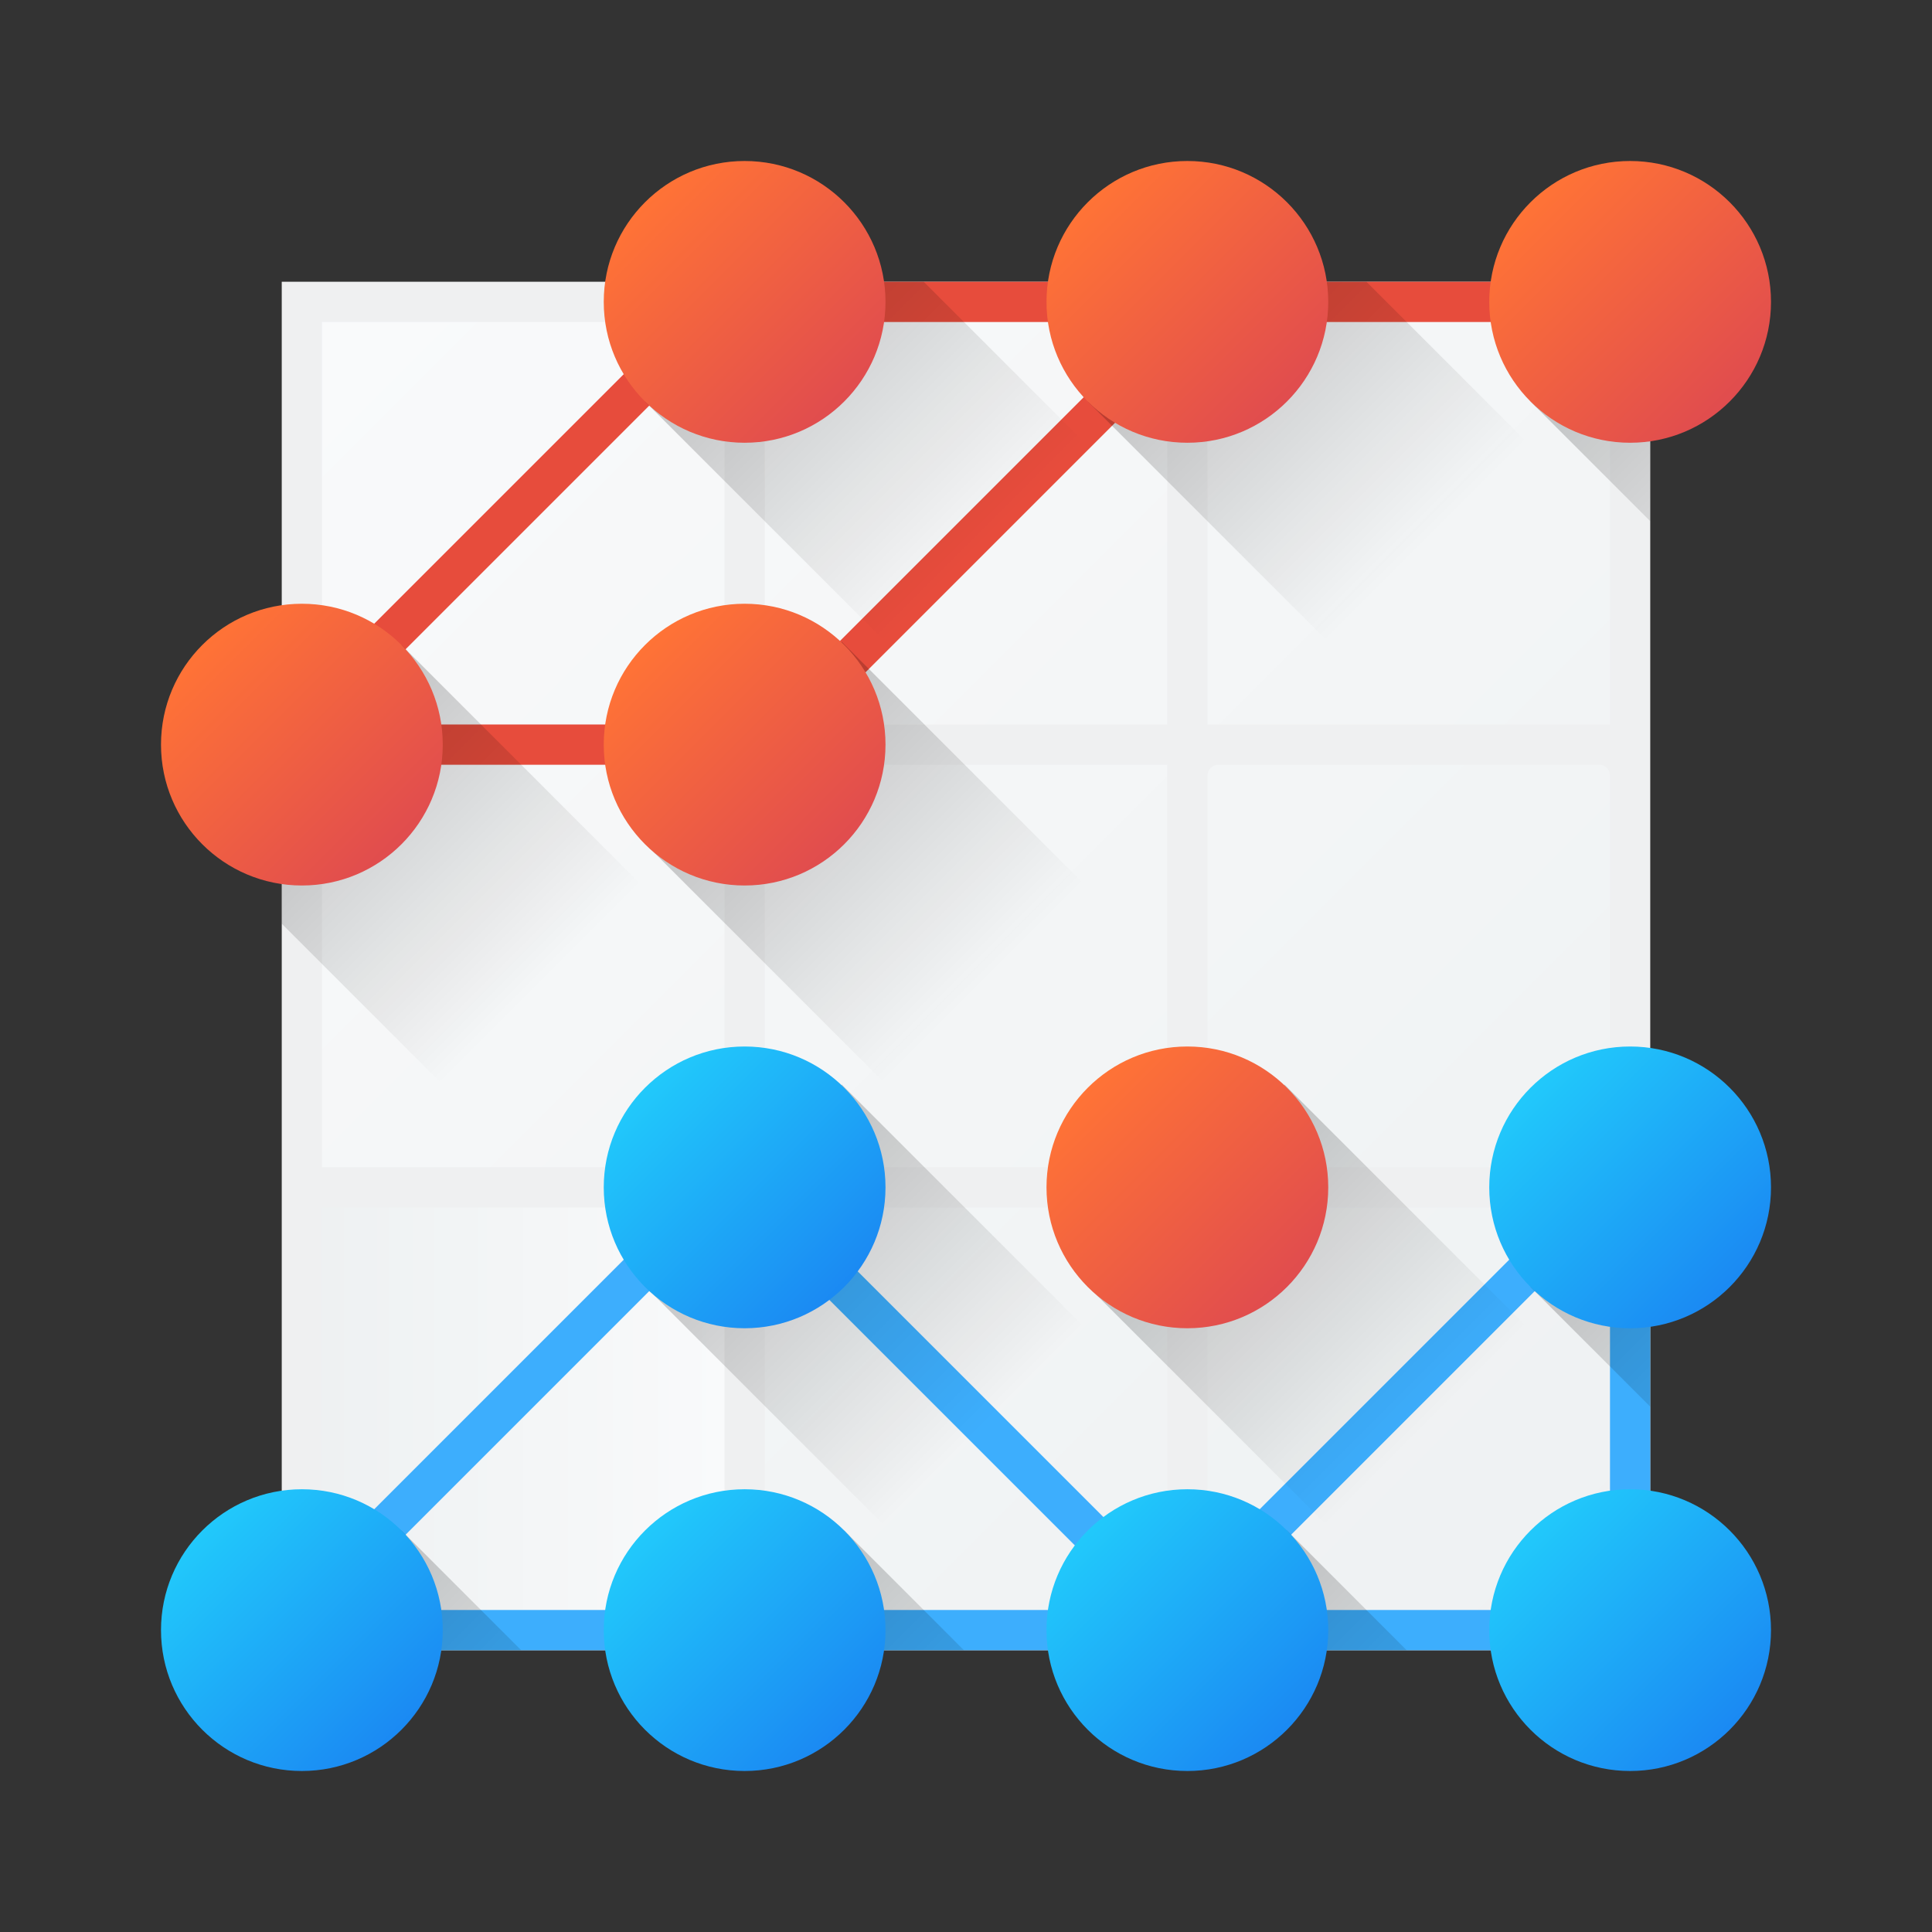 <?xml version="1.0" encoding="UTF-8" standalone="no"?>
<!-- Created with Inkscape (http://www.inkscape.org/) -->

<svg
   xmlns:dc="http://purl.org/dc/elements/1.1/"
   xmlns:cc="http://creativecommons.org/ns#"
   xmlns:rdf="http://www.w3.org/1999/02/22-rdf-syntax-ns#"
   xmlns:svg="http://www.w3.org/2000/svg"
   xmlns="http://www.w3.org/2000/svg"
   xmlns:xlink="http://www.w3.org/1999/xlink"
   xmlns:sodipodi="http://sodipodi.sourceforge.net/DTD/sodipodi-0.dtd"
   xmlns:inkscape="http://www.inkscape.org/namespaces/inkscape"
   width="48"
   height="48"
   id="svg5453"
   version="1.1"
   inkscape:version="0.91 r13725"
   sodipodi:docname="kdots.svg">
  <rect width="100%" height="100%" fill="#333333" stroke="none"/>
  <defs
     id="defs5455">
    <linearGradient
       inkscape:collect="always"
       id="linearGradient4649">
      <stop
         style="stop-color:#000000;stop-opacity:1;"
         offset="0"
         id="stop4651" />
      <stop
         style="stop-color:#000000;stop-opacity:0;"
         offset="1"
         id="stop4653" />
    </linearGradient>
    <linearGradient
       id="linearGradient4903"
       inkscape:collect="always">
      <stop
         id="stop4905"
         offset="0"
         style="stop-color:#eef1f2;stop-opacity:1" />
      <stop
         id="stop4907"
         offset="1"
         style="stop-color:#f9fafb;stop-opacity:1" />
    </linearGradient>
    <linearGradient
       inkscape:collect="always"
       xlink:href="#linearGradient4903"
       id="linearGradient4587"
       x1="424.204"
       y1="540.416"
       x2="392.233"
       y2="508.444"
       gradientUnits="userSpaceOnUse"
       gradientTransform="translate(-384.571,-499.798)" />
    <linearGradient
       inkscape:collect="always"
       xlink:href="#linearGradient4903"
       id="linearGradient4589"
       x1="392.571"
       y1="534.798"
       x2="402.571"
       y2="534.798"
       gradientUnits="userSpaceOnUse" />
    <linearGradient
       inkscape:collect="always"
       xlink:href="#linearGradient4649"
       id="linearGradient4655"
       x1="403.502"
       y1="518.798"
       x2="403.502"
       y2="526.798"
       gradientUnits="userSpaceOnUse"
       gradientTransform="translate(-484.549,133.209)" />
    <linearGradient
       inkscape:collect="always"
       xlink:href="#linearGradient4649"
       id="linearGradient4655-8"
       x1="403.502"
       y1="518.798"
       x2="403.502"
       y2="526.798"
       gradientUnits="userSpaceOnUse"
       gradientTransform="matrix(0.707,-0.707,0.707,0.707,-644.007,-62.977)" />
    <linearGradient
       inkscape:collect="always"
       xlink:href="#linearGradient4649"
       id="linearGradient4655-8-2"
       x1="403.502"
       y1="518.798"
       x2="403.502"
       y2="526.798"
       gradientUnits="userSpaceOnUse"
       gradientTransform="matrix(0.707,-0.707,0.707,0.707,-633.007,-73.977)" />
    <linearGradient
       inkscape:collect="always"
       xlink:href="#linearGradient4649"
       id="linearGradient4655-8-2-7"
       x1="403.502"
       y1="518.798"
       x2="403.502"
       y2="526.798"
       gradientUnits="userSpaceOnUse"
       gradientTransform="matrix(0.707,-0.707,0.707,0.707,-622.007,-73.977)" />
    <linearGradient
       inkscape:collect="always"
       xlink:href="#linearGradient4649"
       id="linearGradient4655-8-2-7-5"
       x1="403.502"
       y1="518.798"
       x2="403.502"
       y2="526.798"
       gradientUnits="userSpaceOnUse"
       gradientTransform="matrix(0.707,-0.707,0.707,0.707,-611.007,-73.977)" />
    <linearGradient
       inkscape:collect="always"
       xlink:href="#linearGradient4649"
       id="linearGradient4655-8-2-7-5-1"
       x1="403.502"
       y1="518.798"
       x2="403.502"
       y2="526.798"
       gradientUnits="userSpaceOnUse"
       gradientTransform="matrix(0.707,-0.707,0.707,0.707,-611.007,-51.977)" />
    <linearGradient
       inkscape:collect="always"
       xlink:href="#linearGradient4649"
       id="linearGradient4655-8-2-7-5-1-7"
       x1="403.502"
       y1="518.798"
       x2="403.502"
       y2="526.798"
       gradientUnits="userSpaceOnUse"
       gradientTransform="translate(-484.549,148.765)" />
    <linearGradient
       inkscape:collect="always"
       xlink:href="#linearGradient4649"
       id="linearGradient4655-8-2-7-5-1-7-8"
       x1="403.502"
       y1="518.798"
       x2="403.502"
       y2="526.798"
       gradientUnits="userSpaceOnUse"
       gradientTransform="translate(-492.327,140.987)" />
    <linearGradient
       inkscape:collect="always"
       xlink:href="#linearGradient4649"
       id="linearGradient4655-8-2-7-5-1-7-8-5"
       x1="403.502"
       y1="518.798"
       x2="403.502"
       y2="526.798"
       gradientUnits="userSpaceOnUse"
       gradientTransform="matrix(0.707,-0.707,0.707,0.707,-633.007,-40.977)" />
    <linearGradient
       inkscape:collect="always"
       xlink:href="#linearGradient4649"
       id="linearGradient4655-8-2-7-5-1-7-8-5-2"
       x1="403.502"
       y1="518.798"
       x2="403.502"
       y2="526.798"
       gradientUnits="userSpaceOnUse"
       gradientTransform="matrix(0.707,-0.707,0.707,0.707,-644.007,-40.977)" />
    <linearGradient
       inkscape:collect="always"
       xlink:href="#linearGradient4649"
       id="linearGradient4655-8-2-7-5-1-7-8-5-2-3"
       x1="403.502"
       y1="518.798"
       x2="403.502"
       y2="526.798"
       gradientUnits="userSpaceOnUse"
       gradientTransform="matrix(0.707,-0.707,0.707,0.707,-622.007,-40.977)" />
    <linearGradient
       inkscape:collect="always"
       xlink:href="#linearGradient4649"
       id="linearGradient4655-8-2-7-5-1-7-8-5-2-3-3"
       x1="403.502"
       y1="518.798"
       x2="403.502"
       y2="526.798"
       gradientUnits="userSpaceOnUse"
       gradientTransform="matrix(0.707,-0.707,0.707,0.707,-611.007,-40.977)" />
    <linearGradient
       inkscape:collect="always"
       xlink:href="#linearGradient4816"
       id="linearGradient4999"
       x1="406.571"
       y1="521.798"
       x2="400.597"
       y2="515.823"
       gradientUnits="userSpaceOnUse" />
    <linearGradient
       id="linearGradient4816"
       inkscape:collect="always">
      <stop
         id="stop4818"
         offset="0"
         style="stop-color:#da4453;stop-opacity:1;" />
      <stop
         id="stop4820"
         offset="1"
         style="stop-color:#ff7336;stop-opacity:1" />
    </linearGradient>
    <linearGradient
       gradientTransform="translate(-11,1.0062073e-5)"
       inkscape:collect="always"
       xlink:href="#linearGradient4816"
       id="linearGradient4999-2"
       x1="406.571"
       y1="521.798"
       x2="400.597"
       y2="515.823"
       gradientUnits="userSpaceOnUse" />
    <linearGradient
       gradientTransform="translate(1.1e-5,-11)"
       inkscape:collect="always"
       xlink:href="#linearGradient4816"
       id="linearGradient4999-2-4"
       x1="406.571"
       y1="521.798"
       x2="400.597"
       y2="515.823"
       gradientUnits="userSpaceOnUse" />
    <linearGradient
       gradientTransform="translate(11,-11)"
       inkscape:collect="always"
       xlink:href="#linearGradient4816"
       id="linearGradient4999-2-4-0"
       x1="406.571"
       y1="521.798"
       x2="400.597"
       y2="515.823"
       gradientUnits="userSpaceOnUse" />
    <linearGradient
       gradientTransform="translate(22,-11)"
       inkscape:collect="always"
       xlink:href="#linearGradient4816"
       id="linearGradient4999-2-4-0-6"
       x1="406.571"
       y1="521.798"
       x2="400.597"
       y2="515.823"
       gradientUnits="userSpaceOnUse" />
    <linearGradient
       gradientTransform="translate(11,11)"
       inkscape:collect="always"
       xlink:href="#linearGradient4816"
       id="linearGradient4999-2-4-0-1"
       x1="406.571"
       y1="521.798"
       x2="400.597"
       y2="515.823"
       gradientUnits="userSpaceOnUse" />
    <linearGradient
       inkscape:collect="always"
       id="linearGradient4303-4">
      <stop
         style="stop-color:#197cf1;stop-opacity:1"
         offset="0"
         id="stop4305-7" />
      <stop
         style="stop-color:#21c9fb;stop-opacity:1"
         offset="1"
         id="stop4307-4" />
    </linearGradient>
    <linearGradient
       gradientTransform="translate(4.1e-5,22)"
       inkscape:collect="always"
       xlink:href="#linearGradient4303-4"
       id="linearGradient4999-2-4-0-1-1"
       x1="406.571"
       y1="521.798"
       x2="400.597"
       y2="515.823"
       gradientUnits="userSpaceOnUse" />
    <linearGradient
       gradientTransform="translate(5.0562073e-5,11)"
       inkscape:collect="always"
       xlink:href="#linearGradient4303-4"
       id="linearGradient4999-2-4-0-1-1-9"
       x1="406.571"
       y1="521.798"
       x2="400.597"
       y2="515.823"
       gradientUnits="userSpaceOnUse" />
    <linearGradient
       gradientTransform="translate(-11,22)"
       inkscape:collect="always"
       xlink:href="#linearGradient4303-4"
       id="linearGradient4999-2-4-0-1-1-9-5"
       x1="406.571"
       y1="521.798"
       x2="400.597"
       y2="515.823"
       gradientUnits="userSpaceOnUse" />
    <linearGradient
       gradientTransform="translate(11,22)"
       inkscape:collect="always"
       xlink:href="#linearGradient4303-4"
       id="linearGradient4999-2-4-0-1-1-9-5-1"
       x1="406.571"
       y1="521.798"
       x2="400.597"
       y2="515.823"
       gradientUnits="userSpaceOnUse" />
    <linearGradient
       gradientTransform="translate(22,22)"
       inkscape:collect="always"
       xlink:href="#linearGradient4303-4"
       id="linearGradient4999-2-4-0-1-1-9-5-1-3"
       x1="406.571"
       y1="521.798"
       x2="400.597"
       y2="515.823"
       gradientUnits="userSpaceOnUse" />
    <linearGradient
       gradientTransform="translate(22,11)"
       inkscape:collect="always"
       xlink:href="#linearGradient4303-4"
       id="linearGradient4999-2-4-0-1-1-9-5-1-3-1"
       x1="406.571"
       y1="521.798"
       x2="400.597"
       y2="515.823"
       gradientUnits="userSpaceOnUse" />
  </defs>
  <sodipodi:namedview
     id="base"
     pagecolor="#ffffff"
     bordercolor="#666666"
     borderopacity="1.0"
     inkscape:pageopacity="0"
     inkscape:pageshadow="2"
     inkscape:zoom="1"
     inkscape:cx="-6.6099204"
     inkscape:cy="7.7653455"
     inkscape:document-units="px"
     inkscape:current-layer="layer1"
     showgrid="false"
     fit-margin-top="0"
     fit-margin-left="0"
     fit-margin-right="0"
     fit-margin-bottom="0"
     inkscape:window-width="1440"
     inkscape:window-height="826"
     inkscape:window-x="1920"
     inkscape:window-y="0"
     inkscape:window-maximized="1"
     inkscape:showpageshadow="false"
     borderlayer="true"
     showguides="false"
     inkscape:snap-global="true"
     inkscape:snap-bbox="true"
     inkscape:bbox-nodes="true"
     inkscape:snap-center="true">
    <inkscape:grid
       type="xygrid"
       id="grid4063"
       empspacing="5"
       visible="true"
       enabled="true"
       snapvisiblegridlinesonly="true"
       spacingx="1px"
       spacingy="1px" />
    <sodipodi:guide
       position="-1e-05,44"
       orientation="2,0"
       id="guide4521" />
    <sodipodi:guide
       position="-1e-05,42"
       orientation="38,0"
       id="guide4523" />
    <sodipodi:guide
       position="-1e-05,4"
       orientation="0,2"
       id="guide4525" />
    <sodipodi:guide
       position="2,4"
       orientation="0,46"
       id="guide4527" />
    <sodipodi:guide
       position="48,4"
       orientation="-2,0"
       id="guide4529" />
    <sodipodi:guide
       position="48,6"
       orientation="-36,0"
       id="guide4531" />
    <sodipodi:guide
       position="48,42"
       orientation="-2,0"
       id="guide4533" />
    <sodipodi:guide
       position="48,44"
       orientation="0,-2"
       id="guide4535" />
    <sodipodi:guide
       position="46,44"
       orientation="0,-44"
       id="guide4537" />
    <sodipodi:guide
       position="2,44"
       orientation="0,-2"
       id="guide4539" />
    <sodipodi:guide
       position="-1e-05,44"
       orientation="0,0"
       id="guide4541" />
    <sodipodi:guide
       position="2,42"
       orientation="0,44"
       id="guide4543" />
    <sodipodi:guide
       position="44,36"
       orientation="36,0"
       id="guide4545" />
    <sodipodi:guide
       position="24,6"
       orientation="0,-44"
       id="guide4547" />
    <sodipodi:guide
       position="4,36"
       orientation="-36,0"
       id="guide4549" />
    <sodipodi:guide
       position="2,42"
       orientation="0,0"
       id="guide4551" />
  </sodipodi:namedview>
  <g
     inkscape:label="Capa 1"
     inkscape:groupmode="layer"
     id="layer1"
     transform="translate(-384.571,-499.798)">
    <rect
       style="color:#000000;display:inline;overflow:visible;visibility:visible;opacity:1;fill:#eff0f1;fill-opacity:1;fill-rule:nonzero;stroke:none;stroke-width:3;stroke-linecap:round;stroke-linejoin:round;stroke-miterlimit:4;stroke-dasharray:none;stroke-opacity:1;marker:none;enable-background:accumulate"
       id="rect4264"
       width="34"
       height="34"
       x="391.571"
       y="506.798" />
    <g
       id="g4386">
      <rect
         y="529.798"
         x="392.571"
         height="10"
         width="10"
         id="rect4266-2"
         style="color:#000000;display:inline;overflow:visible;visibility:visible;opacity:1;fill:url(#linearGradient4589);fill-opacity:1.0;fill-rule:nonzero;stroke:none;stroke-width:3;stroke-linecap:round;stroke-linejoin:round;stroke-miterlimit:4;stroke-dasharray:none;stroke-opacity:1;marker:none;enable-background:accumulate" />
      <path
         style="color:#000000;display:inline;overflow:visible;visibility:visible;opacity:1;fill:url(#linearGradient4587);fill-opacity:1;fill-rule:nonzero;stroke:none;stroke-width:3;stroke-linecap:round;stroke-linejoin:round;stroke-miterlimit:4;stroke-dasharray:none;stroke-opacity:1;marker:none;enable-background:accumulate"
         d="M 8 8 L 8 18 L 18 18 L 18 8 L 8 8 z M 19 8 L 19 18 L 29 18 L 29 8 L 19 8 z M 30 8 L 30 18 L 40 18 L 40 8 L 30 8 z M 8 19 L 8 29 L 18 29 L 18 19 L 8 19 z M 19 19 L 19 29 L 29 29 L 29 19 L 19 19 z M 30.266 19 C 30.119 19 30 19.119 30 19.266 L 30 28.734 C 30 28.881 30.119 29 30.266 29 L 39.734 29 C 39.881 29 40 28.881 40 28.734 L 40 19.266 C 40 19.119 39.881 19 39.734 19 L 30.266 19 z M 19 30 L 19 40 L 29 40 L 29 30 L 19 30 z M 30 30 L 30 40 L 40 40 L 40 30 L 30 30 z M 16.146 30.646 L 7.662 39.131 L 8.369 39.838 L 16.854 31.354 L 16.146 30.646 z "
         transform="translate(384.571,499.798)"
         id="rect4266-2-7" />
    </g>
    <g
       id="g4626"
       style="fill:#3daefd">
      <path
         inkscape:connector-curvature="0"
         id="rect4397-7"
         d="m 404.94,530.444 -0.707,0.707 8.485,8.485 0.707,-0.707 z"
         inkscape:transform-center-y="4.2426304"
         inkscape:transform-center-x="-4.242615"
         style="color:#000000;display:inline;overflow:visible;visibility:visible;opacity:1;fill:#3daefd;fill-opacity:1;fill-rule:nonzero;stroke:none;stroke-width:3;stroke-linecap:round;stroke-linejoin:round;stroke-miterlimit:4;stroke-dasharray:none;stroke-opacity:1;marker:none;enable-background:accumulate" />
      <path
         inkscape:connector-curvature="0"
         id="rect4397-7-2"
         d="m 422.718,530.444 0.707,0.707 -8.485,8.485 -0.707,-0.707 z"
         inkscape:transform-center-y="4.2426304"
         inkscape:transform-center-x="4.242615"
         style="color:#000000;display:inline;overflow:visible;visibility:visible;opacity:1;fill:#3daefd;fill-opacity:1;fill-rule:nonzero;stroke:none;stroke-width:3;stroke-linecap:round;stroke-linejoin:round;stroke-miterlimit:4;stroke-dasharray:none;stroke-opacity:1;marker:none;enable-background:accumulate" />
      <rect
         y="539.798"
         x="391.571"
         height="1"
         width="34"
         id="rect4451"
         style="color:#000000;display:inline;overflow:visible;visibility:visible;opacity:1;fill:#3daefd;fill-opacity:1;fill-rule:nonzero;stroke:none;stroke-width:3;stroke-linecap:round;stroke-linejoin:round;stroke-miterlimit:4;stroke-dasharray:none;stroke-opacity:1;marker:none;enable-background:accumulate" />
      <path
         inkscape:connector-curvature="0"
         id="rect4397-7-9"
         d="m 400.718,530.444 0.707,0.707 -8.485,8.485 -0.707,-0.707 z"
         inkscape:transform-center-y="4.2426304"
         inkscape:transform-center-x="4.242615"
         style="color:#000000;display:inline;overflow:visible;visibility:visible;opacity:1;fill:#3daefd;fill-opacity:1;fill-rule:nonzero;stroke:none;stroke-width:3;stroke-linecap:round;stroke-linejoin:round;stroke-miterlimit:4;stroke-dasharray:none;stroke-opacity:1;marker:none;enable-background:accumulate" />
      <rect
         style="color:#000000;display:inline;overflow:visible;visibility:visible;opacity:1;fill:#3daefd;fill-opacity:1;fill-rule:nonzero;stroke:none;stroke-width:3;stroke-linecap:round;stroke-linejoin:round;stroke-miterlimit:4;stroke-dasharray:none;stroke-opacity:1;marker:none;enable-background:accumulate"
         id="rect4453"
         width="1"
         height="7"
         x="424.571"
         y="531.798" />
    </g>
    <g
       id="g4604">
      <path
         inkscape:connector-curvature="0"
         id="rect4397-9"
         d="m 400.718,508.444 0.707,0.707 -8.485,8.485 -0.707,-0.707 z"
         inkscape:transform-center-y="4.2426304"
         inkscape:transform-center-x="4.242615"
         style="color:#000000;display:inline;overflow:visible;visibility:visible;opacity:1;fill:#e74c3c;fill-opacity:1;fill-rule:nonzero;stroke:none;stroke-width:3;stroke-linecap:round;stroke-linejoin:round;stroke-miterlimit:4;stroke-dasharray:none;stroke-opacity:1;marker:none;enable-background:accumulate" />
      <rect
         y="517.798"
         x="393.571"
         height="1"
         width="8"
         id="rect4445"
         style="color:#000000;display:inline;overflow:visible;visibility:visible;opacity:1;fill:#e74c3c;fill-opacity:1;fill-rule:nonzero;stroke:none;stroke-width:3;stroke-linecap:round;stroke-linejoin:round;stroke-miterlimit:4;stroke-dasharray:none;stroke-opacity:1;marker:none;enable-background:accumulate" />
      <rect
         y="506.798"
         x="414.571"
         height="1"
         width="9"
         id="rect4449"
         style="color:#000000;display:inline;overflow:visible;visibility:visible;opacity:1;fill:#e74c3c;fill-opacity:1;fill-rule:nonzero;stroke:none;stroke-width:3;stroke-linecap:round;stroke-linejoin:round;stroke-miterlimit:4;stroke-dasharray:none;stroke-opacity:1;marker:none;enable-background:accumulate" />
      <path
         inkscape:connector-curvature="0"
         id="rect4397-9-4"
         d="m 412.718,508.444 0.707,0.707 -8.485,8.485 -0.707,-0.707 z"
         inkscape:transform-center-y="4.2426304"
         inkscape:transform-center-x="4.242615"
         style="color:#000000;display:inline;overflow:visible;visibility:visible;opacity:1;fill:#e74c3c;fill-opacity:1;fill-rule:nonzero;stroke:none;stroke-width:3;stroke-linecap:round;stroke-linejoin:round;stroke-miterlimit:4;stroke-dasharray:none;stroke-opacity:1;marker:none;enable-background:accumulate" />
      <rect
         y="506.798"
         x="404.571"
         height="1"
         width="10"
         id="rect4470"
         style="color:#000000;display:inline;overflow:visible;visibility:visible;opacity:1;fill:#e74c3c;fill-opacity:1;fill-rule:nonzero;stroke:none;stroke-width:3;stroke-linecap:round;stroke-linejoin:round;stroke-miterlimit:4;stroke-dasharray:none;stroke-opacity:1;marker:none;enable-background:accumulate" />
    </g>
    <rect
       style="color:#000000;display:inline;overflow:visible;visibility:visible;opacity:0.2;fill:url(#linearGradient4655);fill-opacity:1;fill-rule:nonzero;stroke:none;stroke-width:3;stroke-linecap:round;stroke-linejoin:round;stroke-miterlimit:4;stroke-dasharray:none;stroke-opacity:1;marker:none;enable-background:accumulate"
       id="rect4647"
       width="7"
       height="9"
       x="-84.977"
       y="651.507"
       inkscape:transform-center-y="3.1819427"
       transform="matrix(0.707,-0.707,0.707,0.707,0,0)"
       inkscape:transform-center-x="-3.1819468" />
    <circle
       style="color:#000000;display:inline;overflow:visible;visibility:visible;opacity:1;fill:url(#linearGradient4999);fill-opacity:1.0;fill-rule:nonzero;stroke:none;stroke-width:3;stroke-linecap:round;stroke-linejoin:round;stroke-miterlimit:4;stroke-dasharray:none;stroke-opacity:1;marker:none;enable-background:accumulate"
       id="path4175-9-1-6-1"
       cx="403.071"
       cy="518.298"
       r="3.5" />
    <path
       style="color:#000000;display:inline;overflow:visible;visibility:visible;opacity:0.2;fill:url(#linearGradient4655-8);fill-opacity:1;fill-rule:nonzero;stroke:none;stroke-width:3;stroke-linecap:round;stroke-linejoin:round;stroke-miterlimit:4;stroke-dasharray:none;stroke-opacity:1;marker:none;enable-background:accumulate"
       d="M 9.975 16.025 L 7 19 L 7 22.949 L 11.389 27.338 L 16.338 22.389 L 9.975 16.025 z "
       transform="translate(384.571,499.798)"
       id="rect4647-8" />
    <path
       style="color:#000000;display:inline;overflow:visible;visibility:visible;opacity:0.2;fill:url(#linearGradient4655-8-2);fill-opacity:1;fill-rule:nonzero;stroke:none;stroke-width:3;stroke-linecap:round;stroke-linejoin:round;stroke-miterlimit:4;stroke-dasharray:none;stroke-opacity:1;marker:none;enable-background:accumulate"
       d="M 19 7 L 16.025 9.975 L 22.389 16.338 L 27.338 11.389 L 22.949 7 L 19 7 z "
       transform="translate(384.571,499.798)"
       id="rect4647-8-4" />
    <path
       style="color:#000000;display:inline;overflow:visible;visibility:visible;opacity:0.2;fill:url(#linearGradient4655-8-2-7);fill-opacity:1;fill-rule:nonzero;stroke:none;stroke-width:3;stroke-linecap:round;stroke-linejoin:round;stroke-miterlimit:4;stroke-dasharray:none;stroke-opacity:1;marker:none;enable-background:accumulate"
       d="M 30 7 L 27.025 9.975 L 33.389 16.338 L 38.338 11.389 L 33.949 7 L 30 7 z "
       transform="translate(384.571,499.798)"
       id="rect4647-8-4-9" />
    <path
       style="color:#000000;display:inline;overflow:visible;visibility:visible;opacity:0.2;fill:url(#linearGradient4655-8-2-7-5);fill-opacity:1;fill-rule:nonzero;stroke:none;stroke-width:3;stroke-linecap:round;stroke-linejoin:round;stroke-miterlimit:4;stroke-dasharray:none;stroke-opacity:1;marker:none;enable-background:accumulate"
       d="M 41 7 L 38.025 9.975 L 41 12.949 L 41 7 z "
       transform="translate(384.571,499.798)"
       id="rect4647-8-4-9-9" />
    <path
       style="color:#000000;display:inline;overflow:visible;visibility:visible;opacity:0.2;fill:url(#linearGradient4655-8-2-7-5-1);fill-opacity:1;fill-rule:nonzero;stroke:none;stroke-width:3;stroke-linecap:round;stroke-linejoin:round;stroke-miterlimit:4;stroke-dasharray:none;stroke-opacity:1;marker:none;enable-background:accumulate"
       d="M 41 29 L 38.025 31.975 L 41 34.949 L 41 29 z "
       transform="translate(384.571,499.798)"
       id="rect4647-8-4-9-9-3" />
    <rect
       style="color:#000000;display:inline;overflow:visible;visibility:visible;opacity:0.2;fill:url(#linearGradient4655-8-2-7-5-1-7);fill-opacity:1;fill-rule:nonzero;stroke:none;stroke-width:3;stroke-linecap:round;stroke-linejoin:round;stroke-miterlimit:4;stroke-dasharray:none;stroke-opacity:1;marker:none;enable-background:accumulate"
       id="rect4647-8-4-9-9-3-1"
       width="7"
       height="9"
       x="-84.977"
       y="667.063"
       inkscape:transform-center-y="3.1819427"
       transform="matrix(0.707,-0.707,0.707,0.707,0,0)"
       inkscape:transform-center-x="-3.1819468" />
    <rect
       style="color:#000000;display:inline;overflow:visible;visibility:visible;opacity:0.2;fill:url(#linearGradient4655-8-2-7-5-1-7-8);fill-opacity:1;fill-rule:nonzero;stroke:none;stroke-width:3;stroke-linecap:round;stroke-linejoin:round;stroke-miterlimit:4;stroke-dasharray:none;stroke-opacity:1;marker:none;enable-background:accumulate"
       id="rect4647-8-4-9-9-3-1-6"
       width="7"
       height="9"
       x="-92.756"
       y="659.285"
       inkscape:transform-center-y="3.1819427"
       transform="matrix(0.707,-0.707,0.707,0.707,0,0)"
       inkscape:transform-center-x="-3.1819468" />
    <path
       style="color:#000000;display:inline;overflow:visible;visibility:visible;opacity:0.2;fill:url(#linearGradient4655-8-2-7-5-1-7-8-5);fill-opacity:1;fill-rule:nonzero;stroke:none;stroke-width:3;stroke-linecap:round;stroke-linejoin:round;stroke-miterlimit:4;stroke-dasharray:none;stroke-opacity:1;marker:none;enable-background:accumulate"
       d="M 20.975 38.025 L 18 41 L 23.949 41 L 20.975 38.025 z "
       transform="translate(384.571,499.798)"
       id="rect4647-8-4-9-9-3-1-6-4" />
    <path
       style="color:#000000;display:inline;overflow:visible;visibility:visible;opacity:0.2;fill:url(#linearGradient4655-8-2-7-5-1-7-8-5-2);fill-opacity:1;fill-rule:nonzero;stroke:none;stroke-width:3;stroke-linecap:round;stroke-linejoin:round;stroke-miterlimit:4;stroke-dasharray:none;stroke-opacity:1;marker:none;enable-background:accumulate"
       d="M 9.975 38.025 L 7 41 L 12.949 41 L 9.975 38.025 z "
       transform="translate(384.571,499.798)"
       id="rect4647-8-4-9-9-3-1-6-4-6" />
    <path
       style="color:#000000;display:inline;overflow:visible;visibility:visible;opacity:0.2;fill:url(#linearGradient4655-8-2-7-5-1-7-8-5-2-3);fill-opacity:1;fill-rule:nonzero;stroke:none;stroke-width:3;stroke-linecap:round;stroke-linejoin:round;stroke-miterlimit:4;stroke-dasharray:none;stroke-opacity:1;marker:none;enable-background:accumulate"
       d="M 31.975 38.025 L 29 41 L 34.949 41 L 31.975 38.025 z "
       transform="translate(384.571,499.798)"
       id="rect4647-8-4-9-9-3-1-6-4-6-2" />
    <path
       style="color:#000000;display:inline;overflow:visible;visibility:visible;opacity:0.2;fill:url(#linearGradient4655-8-2-7-5-1-7-8-5-2-3-3);fill-opacity:1;fill-rule:nonzero;stroke:none;stroke-width:3;stroke-linecap:round;stroke-linejoin:round;stroke-miterlimit:4;stroke-dasharray:none;stroke-opacity:1;marker:none;enable-background:accumulate"
       d="M 41 40 L 40 41 L 41 41 L 41 40 z "
       transform="translate(384.571,499.798)"
       id="rect4647-8-4-9-9-3-1-6-4-6-2-8" />
    <circle
       style="color:#000000;display:inline;overflow:visible;visibility:visible;opacity:1;fill:url(#linearGradient4999-2);fill-opacity:1;fill-rule:nonzero;stroke:none;stroke-width:3;stroke-linecap:round;stroke-linejoin:round;stroke-miterlimit:4;stroke-dasharray:none;stroke-opacity:1;marker:none;enable-background:accumulate"
       id="path4175-9-1-6-1-4"
       cx="392.071"
       cy="518.298"
       r="3.5" />
    <circle
       style="color:#000000;display:inline;overflow:visible;visibility:visible;opacity:1;fill:url(#linearGradient4999-2-4);fill-opacity:1;fill-rule:nonzero;stroke:none;stroke-width:3;stroke-linecap:round;stroke-linejoin:round;stroke-miterlimit:4;stroke-dasharray:none;stroke-opacity:1;marker:none;enable-background:accumulate"
       id="path4175-9-1-6-1-4-9"
       cx="403.071"
       cy="507.298"
       r="3.5" />
    <circle
       style="color:#000000;display:inline;overflow:visible;visibility:visible;opacity:1;fill:url(#linearGradient4999-2-4-0);fill-opacity:1;fill-rule:nonzero;stroke:none;stroke-width:3;stroke-linecap:round;stroke-linejoin:round;stroke-miterlimit:4;stroke-dasharray:none;stroke-opacity:1;marker:none;enable-background:accumulate"
       id="path4175-9-1-6-1-4-9-5"
       cx="414.071"
       cy="507.298"
       r="3.5" />
    <circle
       style="color:#000000;display:inline;overflow:visible;visibility:visible;opacity:1;fill:url(#linearGradient4999-2-4-0-6);fill-opacity:1;fill-rule:nonzero;stroke:none;stroke-width:3;stroke-linecap:round;stroke-linejoin:round;stroke-miterlimit:4;stroke-dasharray:none;stroke-opacity:1;marker:none;enable-background:accumulate"
       id="path4175-9-1-6-1-4-9-5-1"
       cx="425.071"
       cy="507.298"
       r="3.5" />
    <circle
       style="color:#000000;display:inline;overflow:visible;visibility:visible;opacity:1;fill:url(#linearGradient4999-2-4-0-1);fill-opacity:1;fill-rule:nonzero;stroke:none;stroke-width:3;stroke-linecap:round;stroke-linejoin:round;stroke-miterlimit:4;stroke-dasharray:none;stroke-opacity:1;marker:none;enable-background:accumulate"
       id="path4175-9-1-6-1-4-9-5-9"
       cx="414.071"
       cy="529.298"
       r="3.5" />
    <circle
       style="color:#000000;display:inline;overflow:visible;visibility:visible;opacity:1;fill:url(#linearGradient4999-2-4-0-1-1);fill-opacity:1;fill-rule:nonzero;stroke:none;stroke-width:3;stroke-linecap:round;stroke-linejoin:round;stroke-miterlimit:4;stroke-dasharray:none;stroke-opacity:1;marker:none;enable-background:accumulate"
       id="path4175-9-1-6-1-4-9-5-9-3"
       cx="403.071"
       cy="540.298"
       r="3.5" />
    <circle
       style="color:#000000;display:inline;overflow:visible;visibility:visible;opacity:1;fill:url(#linearGradient4999-2-4-0-1-1-9);fill-opacity:1;fill-rule:nonzero;stroke:none;stroke-width:3;stroke-linecap:round;stroke-linejoin:round;stroke-miterlimit:4;stroke-dasharray:none;stroke-opacity:1;marker:none;enable-background:accumulate"
       id="path4175-9-1-6-1-4-9-5-9-3-5"
       cx="403.071"
       cy="529.298"
       r="3.5" />
    <circle
       style="color:#000000;display:inline;overflow:visible;visibility:visible;opacity:1;fill:url(#linearGradient4999-2-4-0-1-1-9-5);fill-opacity:1;fill-rule:nonzero;stroke:none;stroke-width:3;stroke-linecap:round;stroke-linejoin:round;stroke-miterlimit:4;stroke-dasharray:none;stroke-opacity:1;marker:none;enable-background:accumulate"
       id="path4175-9-1-6-1-4-9-5-9-3-5-4"
       cx="392.071"
       cy="540.298"
       r="3.5" />
    <circle
       style="color:#000000;display:inline;overflow:visible;visibility:visible;opacity:1;fill:url(#linearGradient4999-2-4-0-1-1-9-5-1);fill-opacity:1;fill-rule:nonzero;stroke:none;stroke-width:3;stroke-linecap:round;stroke-linejoin:round;stroke-miterlimit:4;stroke-dasharray:none;stroke-opacity:1;marker:none;enable-background:accumulate"
       id="path4175-9-1-6-1-4-9-5-9-3-5-4-6"
       cx="414.071"
       cy="540.298"
       r="3.5" />
    <circle
       style="color:#000000;display:inline;overflow:visible;visibility:visible;opacity:1;fill:url(#linearGradient4999-2-4-0-1-1-9-5-1-3);fill-opacity:1;fill-rule:nonzero;stroke:none;stroke-width:3;stroke-linecap:round;stroke-linejoin:round;stroke-miterlimit:4;stroke-dasharray:none;stroke-opacity:1;marker:none;enable-background:accumulate"
       id="path4175-9-1-6-1-4-9-5-9-3-5-4-6-6"
       cx="425.071"
       cy="540.298"
       r="3.5" />
    <circle
       style="color:#000000;display:inline;overflow:visible;visibility:visible;opacity:1;fill:url(#linearGradient4999-2-4-0-1-1-9-5-1-3-1);fill-opacity:1;fill-rule:nonzero;stroke:none;stroke-width:3;stroke-linecap:round;stroke-linejoin:round;stroke-miterlimit:4;stroke-dasharray:none;stroke-opacity:1;marker:none;enable-background:accumulate"
       id="path4175-9-1-6-1-4-9-5-9-3-5-4-6-6-3"
       cx="425.071"
       cy="529.298"
       r="3.5" />
  </g>
</svg>
